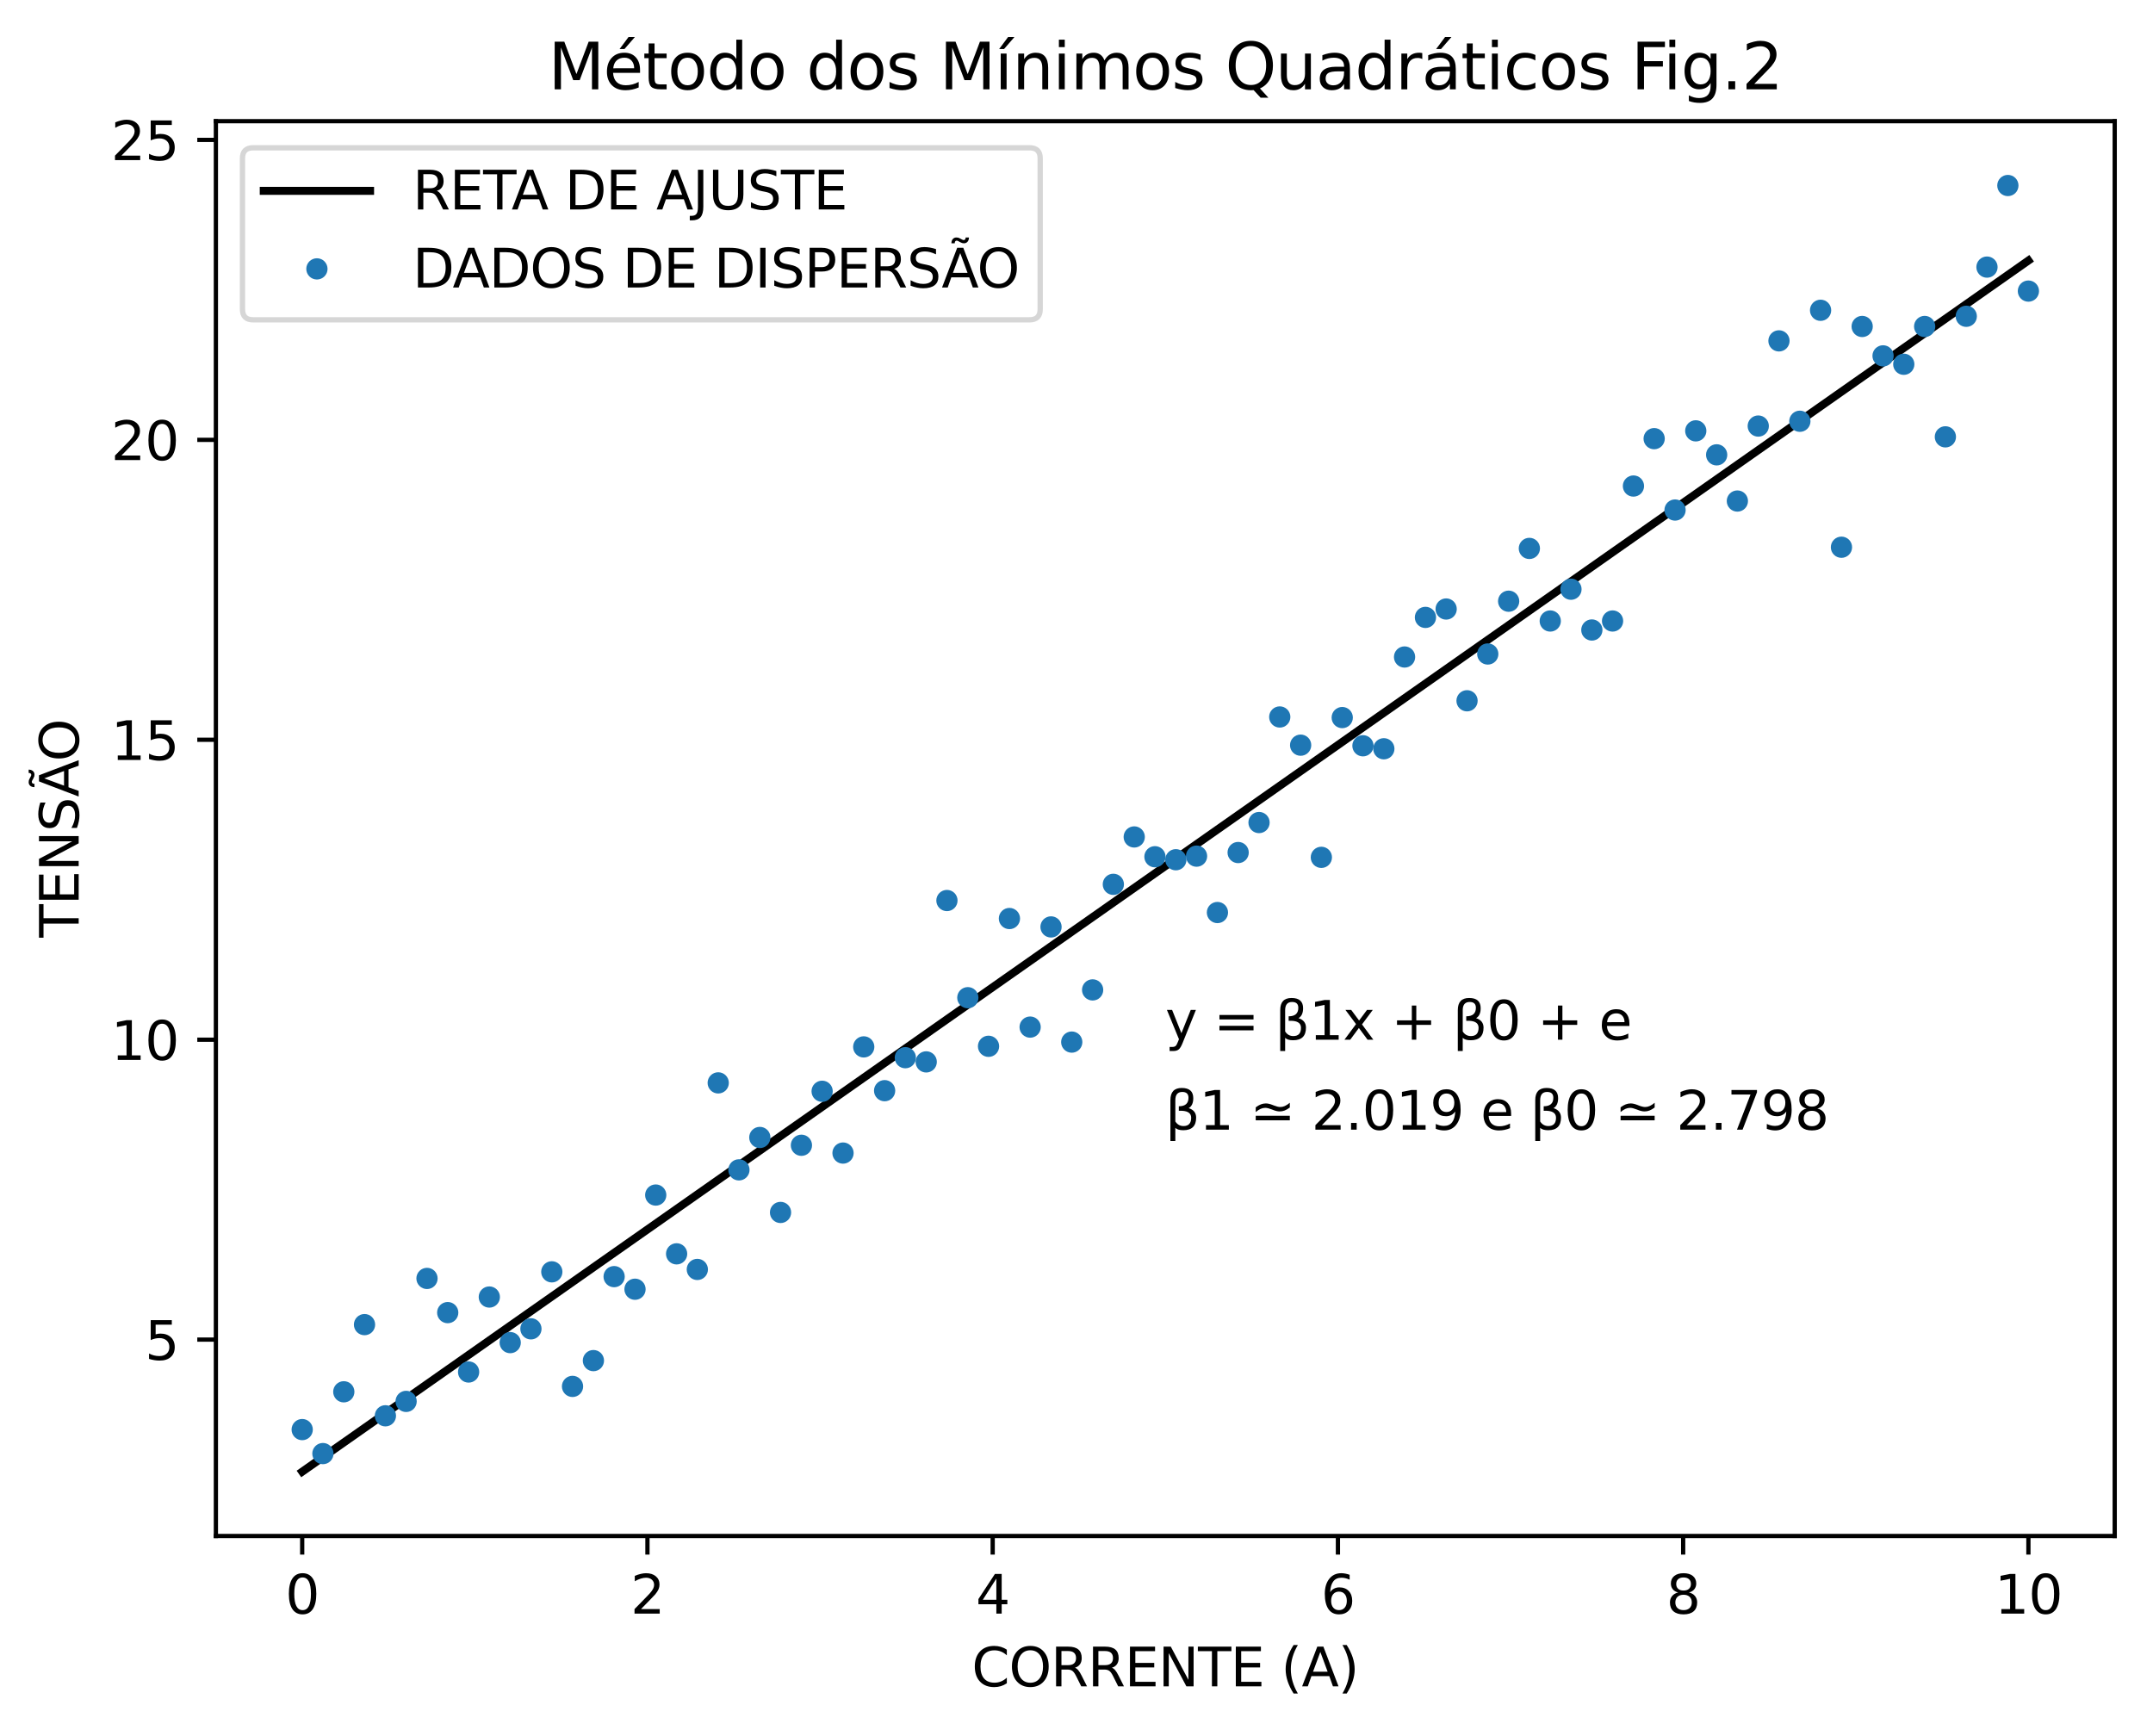 <?xml version="1.0" encoding="utf-8" standalone="no"?>
<!DOCTYPE svg PUBLIC "-//W3C//DTD SVG 1.1//EN"
  "http://www.w3.org/Graphics/SVG/1.1/DTD/svg11.dtd">
<svg xmlns:xlink="http://www.w3.org/1999/xlink" width="404.923pt" height="326.466pt" viewBox="0 0 404.923 326.466" xmlns="http://www.w3.org/2000/svg" version="1.1">
 <defs>
  <style type="text/css">*{stroke-linejoin: round; stroke-linecap: butt}</style>
 </defs>
 <g id="figure_1">
  <g id="patch_1">
   <path d="M 0 326.466 
L 404.923 326.466 
L 404.923 0 
L 0 0 
z
" style="fill: #ffffff"/>
  </g>
  <g id="axes_1">
   <g id="patch_2">
    <path d="M 40.603 288.91 
L 397.723 288.91 
L 397.723 22.798 
L 40.603 22.798 
z
" style="fill: #ffffff"/>
   </g>
   <g id="matplotlib.axis_1">
    <g id="xtick_1">
     <g id="line2d_1">
      <defs>
       <path id="m0464ee429f" d="M 0 0 
L 0 3.5 
" style="stroke: #000000; stroke-width: 0.8"/>
      </defs>
      <g>
       <use xlink:href="#m0464ee429f" x="56.836" y="288.91" style="stroke: #000000; stroke-width: 0.8"/>
      </g>
     </g>
     <g id="text_1">
      <!-- 0 -->
      <g transform="translate(53.655 303.509) scale(0.1 -0.1)">
       <defs>
        <path id="DejaVuSans-30" d="M 2034 4250 
Q 1547 4250 1301 3770 
Q 1056 3291 1056 2328 
Q 1056 1369 1301 889 
Q 1547 409 2034 409 
Q 2525 409 2770 889 
Q 3016 1369 3016 2328 
Q 3016 3291 2770 3770 
Q 2525 4250 2034 4250 
z
M 2034 4750 
Q 2819 4750 3233 4129 
Q 3647 3509 3647 2328 
Q 3647 1150 3233 529 
Q 2819 -91 2034 -91 
Q 1250 -91 836 529 
Q 422 1150 422 2328 
Q 422 3509 836 4129 
Q 1250 4750 2034 4750 
z
" transform="scale(0.016)"/>
       </defs>
       <use xlink:href="#DejaVuSans-30"/>
      </g>
     </g>
    </g>
    <g id="xtick_2">
     <g id="line2d_2">
      <g>
       <use xlink:href="#m0464ee429f" x="121.767" y="288.91" style="stroke: #000000; stroke-width: 0.8"/>
      </g>
     </g>
     <g id="text_2">
      <!-- 2 -->
      <g transform="translate(118.586 303.509) scale(0.1 -0.1)">
       <defs>
        <path id="DejaVuSans-32" d="M 1228 531 
L 3431 531 
L 3431 0 
L 469 0 
L 469 531 
Q 828 903 1448 1529 
Q 2069 2156 2228 2338 
Q 2531 2678 2651 2914 
Q 2772 3150 2772 3378 
Q 2772 3750 2511 3984 
Q 2250 4219 1831 4219 
Q 1534 4219 1204 4116 
Q 875 4013 500 3803 
L 500 4441 
Q 881 4594 1212 4672 
Q 1544 4750 1819 4750 
Q 2544 4750 2975 4387 
Q 3406 4025 3406 3419 
Q 3406 3131 3298 2873 
Q 3191 2616 2906 2266 
Q 2828 2175 2409 1742 
Q 1991 1309 1228 531 
z
" transform="scale(0.016)"/>
       </defs>
       <use xlink:href="#DejaVuSans-32"/>
      </g>
     </g>
    </g>
    <g id="xtick_3">
     <g id="line2d_3">
      <g>
       <use xlink:href="#m0464ee429f" x="186.698" y="288.91" style="stroke: #000000; stroke-width: 0.8"/>
      </g>
     </g>
     <g id="text_3">
      <!-- 4 -->
      <g transform="translate(183.516 303.509) scale(0.1 -0.1)">
       <defs>
        <path id="DejaVuSans-34" d="M 2419 4116 
L 825 1625 
L 2419 1625 
L 2419 4116 
z
M 2253 4666 
L 3047 4666 
L 3047 1625 
L 3713 1625 
L 3713 1100 
L 3047 1100 
L 3047 0 
L 2419 0 
L 2419 1100 
L 313 1100 
L 313 1709 
L 2253 4666 
z
" transform="scale(0.016)"/>
       </defs>
       <use xlink:href="#DejaVuSans-34"/>
      </g>
     </g>
    </g>
    <g id="xtick_4">
     <g id="line2d_4">
      <g>
       <use xlink:href="#m0464ee429f" x="251.629" y="288.91" style="stroke: #000000; stroke-width: 0.8"/>
      </g>
     </g>
     <g id="text_4">
      <!-- 6 -->
      <g transform="translate(248.447 303.509) scale(0.1 -0.1)">
       <defs>
        <path id="DejaVuSans-36" d="M 2113 2584 
Q 1688 2584 1439 2293 
Q 1191 2003 1191 1497 
Q 1191 994 1439 701 
Q 1688 409 2113 409 
Q 2538 409 2786 701 
Q 3034 994 3034 1497 
Q 3034 2003 2786 2293 
Q 2538 2584 2113 2584 
z
M 3366 4563 
L 3366 3988 
Q 3128 4100 2886 4159 
Q 2644 4219 2406 4219 
Q 1781 4219 1451 3797 
Q 1122 3375 1075 2522 
Q 1259 2794 1537 2939 
Q 1816 3084 2150 3084 
Q 2853 3084 3261 2657 
Q 3669 2231 3669 1497 
Q 3669 778 3244 343 
Q 2819 -91 2113 -91 
Q 1303 -91 875 529 
Q 447 1150 447 2328 
Q 447 3434 972 4092 
Q 1497 4750 2381 4750 
Q 2619 4750 2861 4703 
Q 3103 4656 3366 4563 
z
" transform="scale(0.016)"/>
       </defs>
       <use xlink:href="#DejaVuSans-36"/>
      </g>
     </g>
    </g>
    <g id="xtick_5">
     <g id="line2d_5">
      <g>
       <use xlink:href="#m0464ee429f" x="316.559" y="288.91" style="stroke: #000000; stroke-width: 0.8"/>
      </g>
     </g>
     <g id="text_5">
      <!-- 8 -->
      <g transform="translate(313.378 303.509) scale(0.1 -0.1)">
       <defs>
        <path id="DejaVuSans-38" d="M 2034 2216 
Q 1584 2216 1326 1975 
Q 1069 1734 1069 1313 
Q 1069 891 1326 650 
Q 1584 409 2034 409 
Q 2484 409 2743 651 
Q 3003 894 3003 1313 
Q 3003 1734 2745 1975 
Q 2488 2216 2034 2216 
z
M 1403 2484 
Q 997 2584 770 2862 
Q 544 3141 544 3541 
Q 544 4100 942 4425 
Q 1341 4750 2034 4750 
Q 2731 4750 3128 4425 
Q 3525 4100 3525 3541 
Q 3525 3141 3298 2862 
Q 3072 2584 2669 2484 
Q 3125 2378 3379 2068 
Q 3634 1759 3634 1313 
Q 3634 634 3220 271 
Q 2806 -91 2034 -91 
Q 1263 -91 848 271 
Q 434 634 434 1313 
Q 434 1759 690 2068 
Q 947 2378 1403 2484 
z
M 1172 3481 
Q 1172 3119 1398 2916 
Q 1625 2713 2034 2713 
Q 2441 2713 2670 2916 
Q 2900 3119 2900 3481 
Q 2900 3844 2670 4047 
Q 2441 4250 2034 4250 
Q 1625 4250 1398 4047 
Q 1172 3844 1172 3481 
z
" transform="scale(0.016)"/>
       </defs>
       <use xlink:href="#DejaVuSans-38"/>
      </g>
     </g>
    </g>
    <g id="xtick_6">
     <g id="line2d_6">
      <g>
       <use xlink:href="#m0464ee429f" x="381.49" y="288.91" style="stroke: #000000; stroke-width: 0.8"/>
      </g>
     </g>
     <g id="text_6">
      <!-- 10 -->
      <g transform="translate(375.128 303.509) scale(0.1 -0.1)">
       <defs>
        <path id="DejaVuSans-31" d="M 794 531 
L 1825 531 
L 1825 4091 
L 703 3866 
L 703 4441 
L 1819 4666 
L 2450 4666 
L 2450 531 
L 3481 531 
L 3481 0 
L 794 0 
L 794 531 
z
" transform="scale(0.016)"/>
       </defs>
       <use xlink:href="#DejaVuSans-31"/>
       <use xlink:href="#DejaVuSans-30" x="63.623"/>
      </g>
     </g>
    </g>
    <g id="text_7">
     <!-- CORRENTE (A) -->
     <g transform="translate(182.763 317.187) scale(0.1 -0.1)">
      <defs>
       <path id="DejaVuSans-43" d="M 4122 4306 
L 4122 3641 
Q 3803 3938 3442 4084 
Q 3081 4231 2675 4231 
Q 1875 4231 1450 3742 
Q 1025 3253 1025 2328 
Q 1025 1406 1450 917 
Q 1875 428 2675 428 
Q 3081 428 3442 575 
Q 3803 722 4122 1019 
L 4122 359 
Q 3791 134 3420 21 
Q 3050 -91 2638 -91 
Q 1578 -91 968 557 
Q 359 1206 359 2328 
Q 359 3453 968 4101 
Q 1578 4750 2638 4750 
Q 3056 4750 3426 4639 
Q 3797 4528 4122 4306 
z
" transform="scale(0.016)"/>
       <path id="DejaVuSans-4f" d="M 2522 4238 
Q 1834 4238 1429 3725 
Q 1025 3213 1025 2328 
Q 1025 1447 1429 934 
Q 1834 422 2522 422 
Q 3209 422 3611 934 
Q 4013 1447 4013 2328 
Q 4013 3213 3611 3725 
Q 3209 4238 2522 4238 
z
M 2522 4750 
Q 3503 4750 4090 4092 
Q 4678 3434 4678 2328 
Q 4678 1225 4090 567 
Q 3503 -91 2522 -91 
Q 1538 -91 948 565 
Q 359 1222 359 2328 
Q 359 3434 948 4092 
Q 1538 4750 2522 4750 
z
" transform="scale(0.016)"/>
       <path id="DejaVuSans-52" d="M 2841 2188 
Q 3044 2119 3236 1894 
Q 3428 1669 3622 1275 
L 4263 0 
L 3584 0 
L 2988 1197 
Q 2756 1666 2539 1819 
Q 2322 1972 1947 1972 
L 1259 1972 
L 1259 0 
L 628 0 
L 628 4666 
L 2053 4666 
Q 2853 4666 3247 4331 
Q 3641 3997 3641 3322 
Q 3641 2881 3436 2590 
Q 3231 2300 2841 2188 
z
M 1259 4147 
L 1259 2491 
L 2053 2491 
Q 2509 2491 2742 2702 
Q 2975 2913 2975 3322 
Q 2975 3731 2742 3939 
Q 2509 4147 2053 4147 
L 1259 4147 
z
" transform="scale(0.016)"/>
       <path id="DejaVuSans-45" d="M 628 4666 
L 3578 4666 
L 3578 4134 
L 1259 4134 
L 1259 2753 
L 3481 2753 
L 3481 2222 
L 1259 2222 
L 1259 531 
L 3634 531 
L 3634 0 
L 628 0 
L 628 4666 
z
" transform="scale(0.016)"/>
       <path id="DejaVuSans-4e" d="M 628 4666 
L 1478 4666 
L 3547 763 
L 3547 4666 
L 4159 4666 
L 4159 0 
L 3309 0 
L 1241 3903 
L 1241 0 
L 628 0 
L 628 4666 
z
" transform="scale(0.016)"/>
       <path id="DejaVuSans-54" d="M -19 4666 
L 3928 4666 
L 3928 4134 
L 2272 4134 
L 2272 0 
L 1638 0 
L 1638 4134 
L -19 4134 
L -19 4666 
z
" transform="scale(0.016)"/>
       <path id="DejaVuSans-20" transform="scale(0.016)"/>
       <path id="DejaVuSans-28" d="M 1984 4856 
Q 1566 4138 1362 3434 
Q 1159 2731 1159 2009 
Q 1159 1288 1364 580 
Q 1569 -128 1984 -844 
L 1484 -844 
Q 1016 -109 783 600 
Q 550 1309 550 2009 
Q 550 2706 781 3412 
Q 1013 4119 1484 4856 
L 1984 4856 
z
" transform="scale(0.016)"/>
       <path id="DejaVuSans-41" d="M 2188 4044 
L 1331 1722 
L 3047 1722 
L 2188 4044 
z
M 1831 4666 
L 2547 4666 
L 4325 0 
L 3669 0 
L 3244 1197 
L 1141 1197 
L 716 0 
L 50 0 
L 1831 4666 
z
" transform="scale(0.016)"/>
       <path id="DejaVuSans-29" d="M 513 4856 
L 1013 4856 
Q 1481 4119 1714 3412 
Q 1947 2706 1947 2009 
Q 1947 1309 1714 600 
Q 1481 -109 1013 -844 
L 513 -844 
Q 928 -128 1133 580 
Q 1338 1288 1338 2009 
Q 1338 2731 1133 3434 
Q 928 4138 513 4856 
z
" transform="scale(0.016)"/>
      </defs>
      <use xlink:href="#DejaVuSans-43"/>
      <use xlink:href="#DejaVuSans-4f" x="69.824"/>
      <use xlink:href="#DejaVuSans-52" x="148.535"/>
      <use xlink:href="#DejaVuSans-52" x="218.018"/>
      <use xlink:href="#DejaVuSans-45" x="287.5"/>
      <use xlink:href="#DejaVuSans-4e" x="350.684"/>
      <use xlink:href="#DejaVuSans-54" x="425.488"/>
      <use xlink:href="#DejaVuSans-45" x="486.572"/>
      <use xlink:href="#DejaVuSans-20" x="549.756"/>
      <use xlink:href="#DejaVuSans-28" x="581.543"/>
      <use xlink:href="#DejaVuSans-41" x="620.557"/>
      <use xlink:href="#DejaVuSans-29" x="688.965"/>
     </g>
    </g>
   </g>
   <g id="matplotlib.axis_2">
    <g id="ytick_1">
     <g id="line2d_7">
      <defs>
       <path id="mdc3b3b3713" d="M 0 0 
L -3.5 0 
" style="stroke: #000000; stroke-width: 0.8"/>
      </defs>
      <g>
       <use xlink:href="#mdc3b3b3713" x="40.603" y="251.972" style="stroke: #000000; stroke-width: 0.8"/>
      </g>
     </g>
     <g id="text_8">
      <!-- 5 -->
      <g transform="translate(27.241 255.772) scale(0.1 -0.1)">
       <defs>
        <path id="DejaVuSans-35" d="M 691 4666 
L 3169 4666 
L 3169 4134 
L 1269 4134 
L 1269 2991 
Q 1406 3038 1543 3061 
Q 1681 3084 1819 3084 
Q 2600 3084 3056 2656 
Q 3513 2228 3513 1497 
Q 3513 744 3044 326 
Q 2575 -91 1722 -91 
Q 1428 -91 1123 -41 
Q 819 9 494 109 
L 494 744 
Q 775 591 1075 516 
Q 1375 441 1709 441 
Q 2250 441 2565 725 
Q 2881 1009 2881 1497 
Q 2881 1984 2565 2268 
Q 2250 2553 1709 2553 
Q 1456 2553 1204 2497 
Q 953 2441 691 2322 
L 691 4666 
z
" transform="scale(0.016)"/>
       </defs>
       <use xlink:href="#DejaVuSans-35"/>
      </g>
     </g>
    </g>
    <g id="ytick_2">
     <g id="line2d_8">
      <g>
       <use xlink:href="#mdc3b3b3713" x="40.603" y="195.559" style="stroke: #000000; stroke-width: 0.8"/>
      </g>
     </g>
     <g id="text_9">
      <!-- 10 -->
      <g transform="translate(20.878 199.358) scale(0.1 -0.1)">
       <use xlink:href="#DejaVuSans-31"/>
       <use xlink:href="#DejaVuSans-30" x="63.623"/>
      </g>
     </g>
    </g>
    <g id="ytick_3">
     <g id="line2d_9">
      <g>
       <use xlink:href="#mdc3b3b3713" x="40.603" y="139.146" style="stroke: #000000; stroke-width: 0.8"/>
      </g>
     </g>
     <g id="text_10">
      <!-- 15 -->
      <g transform="translate(20.878 142.945) scale(0.1 -0.1)">
       <use xlink:href="#DejaVuSans-31"/>
       <use xlink:href="#DejaVuSans-35" x="63.623"/>
      </g>
     </g>
    </g>
    <g id="ytick_4">
     <g id="line2d_10">
      <g>
       <use xlink:href="#mdc3b3b3713" x="40.603" y="82.733" style="stroke: #000000; stroke-width: 0.8"/>
      </g>
     </g>
     <g id="text_11">
      <!-- 20 -->
      <g transform="translate(20.878 86.532) scale(0.1 -0.1)">
       <use xlink:href="#DejaVuSans-32"/>
       <use xlink:href="#DejaVuSans-30" x="63.623"/>
      </g>
     </g>
    </g>
    <g id="ytick_5">
     <g id="line2d_11">
      <g>
       <use xlink:href="#mdc3b3b3713" x="40.603" y="26.319" style="stroke: #000000; stroke-width: 0.8"/>
      </g>
     </g>
     <g id="text_12">
      <!-- 25 -->
      <g transform="translate(20.878 30.119) scale(0.1 -0.1)">
       <use xlink:href="#DejaVuSans-32"/>
       <use xlink:href="#DejaVuSans-35" x="63.623"/>
      </g>
     </g>
    </g>
    <g id="text_13">
     <!-- TENSÃO -->
     <g transform="translate(14.798 176.345) rotate(-90) scale(0.1 -0.1)">
      <defs>
       <path id="DejaVuSans-53" d="M 3425 4513 
L 3425 3897 
Q 3066 4069 2747 4153 
Q 2428 4238 2131 4238 
Q 1616 4238 1336 4038 
Q 1056 3838 1056 3469 
Q 1056 3159 1242 3001 
Q 1428 2844 1947 2747 
L 2328 2669 
Q 3034 2534 3370 2195 
Q 3706 1856 3706 1288 
Q 3706 609 3251 259 
Q 2797 -91 1919 -91 
Q 1588 -91 1214 -16 
Q 841 59 441 206 
L 441 856 
Q 825 641 1194 531 
Q 1563 422 1919 422 
Q 2459 422 2753 634 
Q 3047 847 3047 1241 
Q 3047 1584 2836 1778 
Q 2625 1972 2144 2069 
L 1759 2144 
Q 1053 2284 737 2584 
Q 422 2884 422 3419 
Q 422 4038 858 4394 
Q 1294 4750 2059 4750 
Q 2388 4750 2728 4690 
Q 3069 4631 3425 4513 
z
" transform="scale(0.016)"/>
       <path id="DejaVuSans-c3" d="M 2188 4044 
L 1331 1722 
L 3047 1722 
L 2188 4044 
z
M 1831 4666 
L 2547 4666 
L 4325 0 
L 3669 0 
L 3244 1197 
L 1141 1197 
L 716 0 
L 50 0 
L 1831 4666 
z
M 2172 5330 
L 1993 5433 
Q 1915 5477 1866 5494 
Q 1818 5511 1781 5511 
Q 1668 5511 1605 5433 
Q 1543 5355 1543 5215 
L 1543 5196 
L 1153 5196 
Q 1153 5511 1314 5695 
Q 1475 5880 1743 5880 
Q 1856 5880 1951 5855 
Q 2047 5830 2197 5746 
L 2375 5652 
Q 2447 5611 2500 5592 
Q 2553 5574 2600 5574 
Q 2700 5574 2762 5653 
Q 2825 5733 2825 5861 
L 2825 5880 
L 3215 5880 
Q 3209 5568 3048 5382 
Q 2887 5196 2625 5196 
Q 2518 5196 2426 5221 
Q 2334 5246 2172 5330 
z
" transform="scale(0.016)"/>
      </defs>
      <use xlink:href="#DejaVuSans-54"/>
      <use xlink:href="#DejaVuSans-45" x="61.084"/>
      <use xlink:href="#DejaVuSans-4e" x="124.268"/>
      <use xlink:href="#DejaVuSans-53" x="199.072"/>
      <use xlink:href="#DejaVuSans-c3" x="264.424"/>
      <use xlink:href="#DejaVuSans-4f" x="331.082"/>
     </g>
    </g>
   </g>
   <g id="line2d_12">
    <path d="M 56.836 276.814 
L 60.732 274.08 
L 64.66 271.324 
L 68.556 268.59 
L 72.484 265.834 
L 76.38 263.1 
L 80.308 260.344 
L 84.204 257.61 
L 88.133 254.854 
L 92.028 252.12 
L 95.957 249.363 
L 99.853 246.63 
L 103.781 243.873 
L 107.677 241.14 
L 111.605 238.383 
L 115.501 235.65 
L 119.429 232.893 
L 123.325 230.159 
L 127.253 227.403 
L 131.149 224.669 
L 135.078 221.913 
L 138.973 219.179 
L 142.902 216.423 
L 146.798 213.689 
L 150.726 210.933 
L 154.622 208.199 
L 158.55 205.442 
L 162.446 202.709 
L 166.374 199.952 
L 170.27 197.219 
L 174.198 194.462 
L 178.094 191.728 
L 182.023 188.972 
L 185.918 186.238 
L 189.847 183.482 
L 193.743 180.748 
L 197.671 177.992 
L 201.567 175.258 
L 205.495 172.502 
L 209.391 169.768 
L 213.319 167.012 
L 217.215 164.278 
L 221.144 161.521 
L 225.039 158.788 
L 228.968 156.031 
L 232.864 153.298 
L 236.792 150.541 
L 240.688 147.807 
L 244.616 145.051 
L 248.512 142.317 
L 252.44 139.561 
L 256.336 136.827 
L 260.264 134.071 
L 264.16 131.337 
L 268.089 128.581 
L 271.984 125.847 
L 275.913 123.09 
L 279.809 120.357 
L 283.737 117.6 
L 287.633 114.867 
L 291.561 112.11 
L 295.457 109.377 
L 299.385 106.62 
L 303.281 103.886 
L 307.209 101.13 
L 311.105 98.396 
L 315.034 95.64 
L 318.929 92.906 
L 322.858 90.15 
L 326.754 87.416 
L 330.682 84.66 
L 334.578 81.926 
L 338.506 79.169 
L 342.402 76.436 
L 346.33 73.679 
L 350.226 70.946 
L 354.154 68.189 
L 358.05 65.455 
L 361.979 62.699 
L 365.875 59.965 
L 369.803 57.209 
L 373.699 54.475 
L 377.627 51.719 
L 381.49 49.008 
" clip-path="url(#p3ba1605ee9)" style="fill: none; stroke: #000000; stroke-width: 1.5; stroke-linecap: square"/>
   </g>
   <g id="line2d_13">
    <defs>
     <path id="m6f6d770dec" d="M 0 1.5 
C 0.398 1.5 0.779 1.342 1.061 1.061 
C 1.342 0.779 1.5 0.398 1.5 0 
C 1.5 -0.398 1.342 -0.779 1.061 -1.061 
C 0.779 -1.342 0.398 -1.5 0 -1.5 
C -0.398 -1.5 -0.779 -1.342 -1.061 -1.061 
C -1.342 -0.779 -1.5 -0.398 -1.5 0 
C -1.5 0.398 -1.342 0.779 -1.061 1.061 
C -0.779 1.342 -0.398 1.5 0 1.5 
z
" style="stroke: #1f77b4"/>
    </defs>
    <g clip-path="url(#p3ba1605ee9)">
     <use xlink:href="#m6f6d770dec" x="56.836" y="268.896" style="fill: #1f77b4; stroke: #1f77b4"/>
     <use xlink:href="#m6f6d770dec" x="60.732" y="273.409" style="fill: #1f77b4; stroke: #1f77b4"/>
     <use xlink:href="#m6f6d770dec" x="64.66" y="261.788" style="fill: #1f77b4; stroke: #1f77b4"/>
     <use xlink:href="#m6f6d770dec" x="68.556" y="249.152" style="fill: #1f77b4; stroke: #1f77b4"/>
     <use xlink:href="#m6f6d770dec" x="72.484" y="266.301" style="fill: #1f77b4; stroke: #1f77b4"/>
     <use xlink:href="#m6f6d770dec" x="76.38" y="263.594" style="fill: #1f77b4; stroke: #1f77b4"/>
     <use xlink:href="#m6f6d770dec" x="80.308" y="240.464" style="fill: #1f77b4; stroke: #1f77b4"/>
     <use xlink:href="#m6f6d770dec" x="84.204" y="246.895" style="fill: #1f77b4; stroke: #1f77b4"/>
     <use xlink:href="#m6f6d770dec" x="88.133" y="258.065" style="fill: #1f77b4; stroke: #1f77b4"/>
     <use xlink:href="#m6f6d770dec" x="92.028" y="243.962" style="fill: #1f77b4; stroke: #1f77b4"/>
     <use xlink:href="#m6f6d770dec" x="95.957" y="252.537" style="fill: #1f77b4; stroke: #1f77b4"/>
     <use xlink:href="#m6f6d770dec" x="99.853" y="249.942" style="fill: #1f77b4; stroke: #1f77b4"/>
     <use xlink:href="#m6f6d770dec" x="103.781" y="239.223" style="fill: #1f77b4; stroke: #1f77b4"/>
     <use xlink:href="#m6f6d770dec" x="107.677" y="260.773" style="fill: #1f77b4; stroke: #1f77b4"/>
     <use xlink:href="#m6f6d770dec" x="111.605" y="255.921" style="fill: #1f77b4; stroke: #1f77b4"/>
     <use xlink:href="#m6f6d770dec" x="115.501" y="240.126" style="fill: #1f77b4; stroke: #1f77b4"/>
     <use xlink:href="#m6f6d770dec" x="119.429" y="242.495" style="fill: #1f77b4; stroke: #1f77b4"/>
     <use xlink:href="#m6f6d770dec" x="123.325" y="224.781" style="fill: #1f77b4; stroke: #1f77b4"/>
     <use xlink:href="#m6f6d770dec" x="127.253" y="235.838" style="fill: #1f77b4; stroke: #1f77b4"/>
     <use xlink:href="#m6f6d770dec" x="131.149" y="238.772" style="fill: #1f77b4; stroke: #1f77b4"/>
     <use xlink:href="#m6f6d770dec" x="135.078" y="203.683" style="fill: #1f77b4; stroke: #1f77b4"/>
     <use xlink:href="#m6f6d770dec" x="138.973" y="220.043" style="fill: #1f77b4; stroke: #1f77b4"/>
     <use xlink:href="#m6f6d770dec" x="142.902" y="213.95" style="fill: #1f77b4; stroke: #1f77b4"/>
     <use xlink:href="#m6f6d770dec" x="146.798" y="228.053" style="fill: #1f77b4; stroke: #1f77b4"/>
     <use xlink:href="#m6f6d770dec" x="150.726" y="215.417" style="fill: #1f77b4; stroke: #1f77b4"/>
     <use xlink:href="#m6f6d770dec" x="154.622" y="205.262" style="fill: #1f77b4; stroke: #1f77b4"/>
     <use xlink:href="#m6f6d770dec" x="158.55" y="216.883" style="fill: #1f77b4; stroke: #1f77b4"/>
     <use xlink:href="#m6f6d770dec" x="162.446" y="196.913" style="fill: #1f77b4; stroke: #1f77b4"/>
     <use xlink:href="#m6f6d770dec" x="166.374" y="205.149" style="fill: #1f77b4; stroke: #1f77b4"/>
     <use xlink:href="#m6f6d770dec" x="170.27" y="198.944" style="fill: #1f77b4; stroke: #1f77b4"/>
     <use xlink:href="#m6f6d770dec" x="174.198" y="199.734" style="fill: #1f77b4; stroke: #1f77b4"/>
     <use xlink:href="#m6f6d770dec" x="178.094" y="169.383" style="fill: #1f77b4; stroke: #1f77b4"/>
     <use xlink:href="#m6f6d770dec" x="182.023" y="187.661" style="fill: #1f77b4; stroke: #1f77b4"/>
     <use xlink:href="#m6f6d770dec" x="185.918" y="196.8" style="fill: #1f77b4; stroke: #1f77b4"/>
     <use xlink:href="#m6f6d770dec" x="189.847" y="172.768" style="fill: #1f77b4; stroke: #1f77b4"/>
     <use xlink:href="#m6f6d770dec" x="193.743" y="193.19" style="fill: #1f77b4; stroke: #1f77b4"/>
     <use xlink:href="#m6f6d770dec" x="197.671" y="174.348" style="fill: #1f77b4; stroke: #1f77b4"/>
     <use xlink:href="#m6f6d770dec" x="201.567" y="196.01" style="fill: #1f77b4; stroke: #1f77b4"/>
     <use xlink:href="#m6f6d770dec" x="205.495" y="186.195" style="fill: #1f77b4; stroke: #1f77b4"/>
     <use xlink:href="#m6f6d770dec" x="209.391" y="166.337" style="fill: #1f77b4; stroke: #1f77b4"/>
     <use xlink:href="#m6f6d770dec" x="213.319" y="157.424" style="fill: #1f77b4; stroke: #1f77b4"/>
     <use xlink:href="#m6f6d770dec" x="217.215" y="161.147" style="fill: #1f77b4; stroke: #1f77b4"/>
     <use xlink:href="#m6f6d770dec" x="221.144" y="161.711" style="fill: #1f77b4; stroke: #1f77b4"/>
     <use xlink:href="#m6f6d770dec" x="225.039" y="161.034" style="fill: #1f77b4; stroke: #1f77b4"/>
     <use xlink:href="#m6f6d770dec" x="228.968" y="171.64" style="fill: #1f77b4; stroke: #1f77b4"/>
     <use xlink:href="#m6f6d770dec" x="232.864" y="160.357" style="fill: #1f77b4; stroke: #1f77b4"/>
     <use xlink:href="#m6f6d770dec" x="236.792" y="154.716" style="fill: #1f77b4; stroke: #1f77b4"/>
     <use xlink:href="#m6f6d770dec" x="240.688" y="134.858" style="fill: #1f77b4; stroke: #1f77b4"/>
     <use xlink:href="#m6f6d770dec" x="244.616" y="140.161" style="fill: #1f77b4; stroke: #1f77b4"/>
     <use xlink:href="#m6f6d770dec" x="248.512" y="161.26" style="fill: #1f77b4; stroke: #1f77b4"/>
     <use xlink:href="#m6f6d770dec" x="252.44" y="134.971" style="fill: #1f77b4; stroke: #1f77b4"/>
     <use xlink:href="#m6f6d770dec" x="256.336" y="140.274" style="fill: #1f77b4; stroke: #1f77b4"/>
     <use xlink:href="#m6f6d770dec" x="260.264" y="140.838" style="fill: #1f77b4; stroke: #1f77b4"/>
     <use xlink:href="#m6f6d770dec" x="264.16" y="123.576" style="fill: #1f77b4; stroke: #1f77b4"/>
     <use xlink:href="#m6f6d770dec" x="268.089" y="116.129" style="fill: #1f77b4; stroke: #1f77b4"/>
     <use xlink:href="#m6f6d770dec" x="271.984" y="114.55" style="fill: #1f77b4; stroke: #1f77b4"/>
     <use xlink:href="#m6f6d770dec" x="275.913" y="131.812" style="fill: #1f77b4; stroke: #1f77b4"/>
     <use xlink:href="#m6f6d770dec" x="279.809" y="123.012" style="fill: #1f77b4; stroke: #1f77b4"/>
     <use xlink:href="#m6f6d770dec" x="283.737" y="113.083" style="fill: #1f77b4; stroke: #1f77b4"/>
     <use xlink:href="#m6f6d770dec" x="287.633" y="103.154" style="fill: #1f77b4; stroke: #1f77b4"/>
     <use xlink:href="#m6f6d770dec" x="291.561" y="116.806" style="fill: #1f77b4; stroke: #1f77b4"/>
     <use xlink:href="#m6f6d770dec" x="295.457" y="110.826" style="fill: #1f77b4; stroke: #1f77b4"/>
     <use xlink:href="#m6f6d770dec" x="299.385" y="118.499" style="fill: #1f77b4; stroke: #1f77b4"/>
     <use xlink:href="#m6f6d770dec" x="303.281" y="116.806" style="fill: #1f77b4; stroke: #1f77b4"/>
     <use xlink:href="#m6f6d770dec" x="307.209" y="91.42" style="fill: #1f77b4; stroke: #1f77b4"/>
     <use xlink:href="#m6f6d770dec" x="311.105" y="82.507" style="fill: #1f77b4; stroke: #1f77b4"/>
     <use xlink:href="#m6f6d770dec" x="315.034" y="95.933" style="fill: #1f77b4; stroke: #1f77b4"/>
     <use xlink:href="#m6f6d770dec" x="318.929" y="81.04" style="fill: #1f77b4; stroke: #1f77b4"/>
     <use xlink:href="#m6f6d770dec" x="322.858" y="85.553" style="fill: #1f77b4; stroke: #1f77b4"/>
     <use xlink:href="#m6f6d770dec" x="326.754" y="94.241" style="fill: #1f77b4; stroke: #1f77b4"/>
     <use xlink:href="#m6f6d770dec" x="330.682" y="80.138" style="fill: #1f77b4; stroke: #1f77b4"/>
     <use xlink:href="#m6f6d770dec" x="334.578" y="64.116" style="fill: #1f77b4; stroke: #1f77b4"/>
     <use xlink:href="#m6f6d770dec" x="338.506" y="79.235" style="fill: #1f77b4; stroke: #1f77b4"/>
     <use xlink:href="#m6f6d770dec" x="342.402" y="58.362" style="fill: #1f77b4; stroke: #1f77b4"/>
     <use xlink:href="#m6f6d770dec" x="346.33" y="102.929" style="fill: #1f77b4; stroke: #1f77b4"/>
     <use xlink:href="#m6f6d770dec" x="350.226" y="61.408" style="fill: #1f77b4; stroke: #1f77b4"/>
     <use xlink:href="#m6f6d770dec" x="354.154" y="66.937" style="fill: #1f77b4; stroke: #1f77b4"/>
     <use xlink:href="#m6f6d770dec" x="358.05" y="68.516" style="fill: #1f77b4; stroke: #1f77b4"/>
     <use xlink:href="#m6f6d770dec" x="361.979" y="61.408" style="fill: #1f77b4; stroke: #1f77b4"/>
     <use xlink:href="#m6f6d770dec" x="365.875" y="82.168" style="fill: #1f77b4; stroke: #1f77b4"/>
     <use xlink:href="#m6f6d770dec" x="369.803" y="59.49" style="fill: #1f77b4; stroke: #1f77b4"/>
     <use xlink:href="#m6f6d770dec" x="373.699" y="50.239" style="fill: #1f77b4; stroke: #1f77b4"/>
     <use xlink:href="#m6f6d770dec" x="377.627" y="34.894" style="fill: #1f77b4; stroke: #1f77b4"/>
     <use xlink:href="#m6f6d770dec" x="381.49" y="54.752" style="fill: #1f77b4; stroke: #1f77b4"/>
    </g>
   </g>
   <g id="patch_3">
    <path d="M 40.603 288.91 
L 40.603 22.798 
" style="fill: none; stroke: #000000; stroke-width: 0.8; stroke-linejoin: miter; stroke-linecap: square"/>
   </g>
   <g id="patch_4">
    <path d="M 397.723 288.91 
L 397.723 22.798 
" style="fill: none; stroke: #000000; stroke-width: 0.8; stroke-linejoin: miter; stroke-linecap: square"/>
   </g>
   <g id="patch_5">
    <path d="M 40.603 288.91 
L 397.723 288.91 
" style="fill: none; stroke: #000000; stroke-width: 0.8; stroke-linejoin: miter; stroke-linecap: square"/>
   </g>
   <g id="patch_6">
    <path d="M 40.603 22.798 
L 397.723 22.798 
" style="fill: none; stroke: #000000; stroke-width: 0.8; stroke-linejoin: miter; stroke-linecap: square"/>
   </g>
   <g id="text_14">
    <!-- y = β1x + β0 + e -->
    <g transform="translate(219.163 195.559) scale(0.1 -0.1)">
     <defs>
      <path id="DejaVuSans-79" d="M 2059 -325 
Q 1816 -950 1584 -1140 
Q 1353 -1331 966 -1331 
L 506 -1331 
L 506 -850 
L 844 -850 
Q 1081 -850 1212 -737 
Q 1344 -625 1503 -206 
L 1606 56 
L 191 3500 
L 800 3500 
L 1894 763 
L 2988 3500 
L 3597 3500 
L 2059 -325 
z
" transform="scale(0.016)"/>
      <path id="DejaVuSans-3d" d="M 678 2906 
L 4684 2906 
L 4684 2381 
L 678 2381 
L 678 2906 
z
M 678 1631 
L 4684 1631 
L 4684 1100 
L 678 1100 
L 678 1631 
z
" transform="scale(0.016)"/>
      <path id="DejaVuSans-3b2" d="M 1178 216 
L 1178 -1331 
L 600 -1331 
L 600 3478 
Q 600 4903 1931 4903 
Q 3288 4903 3288 3700 
Q 3288 2844 2750 2531 
Q 3625 2250 3625 1416 
Q 3625 -66 2119 -66 
Q 1456 -66 1178 216 
z
M 1178 966 
Q 1525 425 2141 425 
Q 3041 425 3041 1406 
Q 3041 2288 1591 2219 
L 1591 2750 
Q 2725 2750 2725 3750 
Q 2725 4434 1994 4434 
Q 1178 4434 1178 3459 
L 1178 966 
z
" transform="scale(0.016)"/>
      <path id="DejaVuSans-78" d="M 3513 3500 
L 2247 1797 
L 3578 0 
L 2900 0 
L 1881 1375 
L 863 0 
L 184 0 
L 1544 1831 
L 300 3500 
L 978 3500 
L 1906 2253 
L 2834 3500 
L 3513 3500 
z
" transform="scale(0.016)"/>
      <path id="DejaVuSans-2b" d="M 2944 4013 
L 2944 2272 
L 4684 2272 
L 4684 1741 
L 2944 1741 
L 2944 0 
L 2419 0 
L 2419 1741 
L 678 1741 
L 678 2272 
L 2419 2272 
L 2419 4013 
L 2944 4013 
z
" transform="scale(0.016)"/>
      <path id="DejaVuSans-65" d="M 3597 1894 
L 3597 1613 
L 953 1613 
Q 991 1019 1311 708 
Q 1631 397 2203 397 
Q 2534 397 2845 478 
Q 3156 559 3463 722 
L 3463 178 
Q 3153 47 2828 -22 
Q 2503 -91 2169 -91 
Q 1331 -91 842 396 
Q 353 884 353 1716 
Q 353 2575 817 3079 
Q 1281 3584 2069 3584 
Q 2775 3584 3186 3129 
Q 3597 2675 3597 1894 
z
M 3022 2063 
Q 3016 2534 2758 2815 
Q 2500 3097 2075 3097 
Q 1594 3097 1305 2825 
Q 1016 2553 972 2059 
L 3022 2063 
z
" transform="scale(0.016)"/>
     </defs>
     <use xlink:href="#DejaVuSans-79"/>
     <use xlink:href="#DejaVuSans-20" x="59.18"/>
     <use xlink:href="#DejaVuSans-3d" x="90.967"/>
     <use xlink:href="#DejaVuSans-20" x="174.756"/>
     <use xlink:href="#DejaVuSans-3b2" x="206.543"/>
     <use xlink:href="#DejaVuSans-31" x="270.361"/>
     <use xlink:href="#DejaVuSans-78" x="333.984"/>
     <use xlink:href="#DejaVuSans-20" x="393.164"/>
     <use xlink:href="#DejaVuSans-2b" x="424.951"/>
     <use xlink:href="#DejaVuSans-20" x="508.74"/>
     <use xlink:href="#DejaVuSans-3b2" x="540.527"/>
     <use xlink:href="#DejaVuSans-30" x="604.346"/>
     <use xlink:href="#DejaVuSans-20" x="667.969"/>
     <use xlink:href="#DejaVuSans-2b" x="699.756"/>
     <use xlink:href="#DejaVuSans-20" x="783.545"/>
     <use xlink:href="#DejaVuSans-65" x="815.332"/>
    </g>
   </g>
   <g id="text_15">
    <!-- β1 ≃ 2.019 e β0 ≃ 2.798 -->
    <g transform="translate(219.163 212.483) scale(0.1 -0.1)">
     <defs>
      <path id="DejaVuSans-2243" d="M 4684 3163 
L 4684 2606 
Q 4356 2359 4076 2251 
Q 3797 2144 3494 2144 
Q 3150 2144 2694 2328 
L 2641 2350 
Q 2622 2356 2575 2375 
Q 2091 2566 1797 2566 
Q 1522 2566 1253 2447 
Q 984 2328 678 2069 
L 678 2625 
Q 1006 2869 1286 2976 
Q 1566 3084 1869 3084 
Q 2213 3084 2672 2900 
L 2719 2881 
L 2788 2853 
Q 3272 2663 3566 2663 
Q 3834 2663 4098 2780 
Q 4363 2897 4684 3163 
z
M 678 1631 
L 4684 1631 
L 4684 1100 
L 678 1100 
L 678 1631 
z
" transform="scale(0.016)"/>
      <path id="DejaVuSans-2e" d="M 684 794 
L 1344 794 
L 1344 0 
L 684 0 
L 684 794 
z
" transform="scale(0.016)"/>
      <path id="DejaVuSans-39" d="M 703 97 
L 703 672 
Q 941 559 1184 500 
Q 1428 441 1663 441 
Q 2288 441 2617 861 
Q 2947 1281 2994 2138 
Q 2813 1869 2534 1725 
Q 2256 1581 1919 1581 
Q 1219 1581 811 2004 
Q 403 2428 403 3163 
Q 403 3881 828 4315 
Q 1253 4750 1959 4750 
Q 2769 4750 3195 4129 
Q 3622 3509 3622 2328 
Q 3622 1225 3098 567 
Q 2575 -91 1691 -91 
Q 1453 -91 1209 -44 
Q 966 3 703 97 
z
M 1959 2075 
Q 2384 2075 2632 2365 
Q 2881 2656 2881 3163 
Q 2881 3666 2632 3958 
Q 2384 4250 1959 4250 
Q 1534 4250 1286 3958 
Q 1038 3666 1038 3163 
Q 1038 2656 1286 2365 
Q 1534 2075 1959 2075 
z
" transform="scale(0.016)"/>
      <path id="DejaVuSans-37" d="M 525 4666 
L 3525 4666 
L 3525 4397 
L 1831 0 
L 1172 0 
L 2766 4134 
L 525 4134 
L 525 4666 
z
" transform="scale(0.016)"/>
     </defs>
     <use xlink:href="#DejaVuSans-3b2"/>
     <use xlink:href="#DejaVuSans-31" x="63.818"/>
     <use xlink:href="#DejaVuSans-20" x="127.441"/>
     <use xlink:href="#DejaVuSans-2243" x="159.229"/>
     <use xlink:href="#DejaVuSans-20" x="243.018"/>
     <use xlink:href="#DejaVuSans-32" x="274.805"/>
     <use xlink:href="#DejaVuSans-2e" x="338.428"/>
     <use xlink:href="#DejaVuSans-30" x="370.215"/>
     <use xlink:href="#DejaVuSans-31" x="433.838"/>
     <use xlink:href="#DejaVuSans-39" x="497.461"/>
     <use xlink:href="#DejaVuSans-20" x="561.084"/>
     <use xlink:href="#DejaVuSans-65" x="592.871"/>
     <use xlink:href="#DejaVuSans-20" x="654.395"/>
     <use xlink:href="#DejaVuSans-3b2" x="686.182"/>
     <use xlink:href="#DejaVuSans-30" x="750"/>
     <use xlink:href="#DejaVuSans-20" x="813.623"/>
     <use xlink:href="#DejaVuSans-2243" x="845.41"/>
     <use xlink:href="#DejaVuSans-20" x="929.199"/>
     <use xlink:href="#DejaVuSans-32" x="960.986"/>
     <use xlink:href="#DejaVuSans-2e" x="1024.609"/>
     <use xlink:href="#DejaVuSans-37" x="1056.396"/>
     <use xlink:href="#DejaVuSans-39" x="1120.02"/>
     <use xlink:href="#DejaVuSans-38" x="1183.643"/>
    </g>
   </g>
   <g id="text_16">
    <!-- Método dos Mínimos Quadráticos Fig.2 -->
    <g transform="translate(103.117 16.798) scale(0.12 -0.12)">
     <defs>
      <path id="DejaVuSans-4d" d="M 628 4666 
L 1569 4666 
L 2759 1491 
L 3956 4666 
L 4897 4666 
L 4897 0 
L 4281 0 
L 4281 4097 
L 3078 897 
L 2444 897 
L 1241 4097 
L 1241 0 
L 628 0 
L 628 4666 
z
" transform="scale(0.016)"/>
      <path id="DejaVuSans-e9" d="M 3597 1894 
L 3597 1613 
L 953 1613 
Q 991 1019 1311 708 
Q 1631 397 2203 397 
Q 2534 397 2845 478 
Q 3156 559 3463 722 
L 3463 178 
Q 3153 47 2828 -22 
Q 2503 -91 2169 -91 
Q 1331 -91 842 396 
Q 353 884 353 1716 
Q 353 2575 817 3079 
Q 1281 3584 2069 3584 
Q 2775 3584 3186 3129 
Q 3597 2675 3597 1894 
z
M 3022 2063 
Q 3016 2534 2758 2815 
Q 2500 3097 2075 3097 
Q 1594 3097 1305 2825 
Q 1016 2553 972 2059 
L 3022 2063 
z
M 2466 5119 
L 3088 5119 
L 2070 3944 
L 1591 3944 
L 2466 5119 
z
" transform="scale(0.016)"/>
      <path id="DejaVuSans-74" d="M 1172 4494 
L 1172 3500 
L 2356 3500 
L 2356 3053 
L 1172 3053 
L 1172 1153 
Q 1172 725 1289 603 
Q 1406 481 1766 481 
L 2356 481 
L 2356 0 
L 1766 0 
Q 1100 0 847 248 
Q 594 497 594 1153 
L 594 3053 
L 172 3053 
L 172 3500 
L 594 3500 
L 594 4494 
L 1172 4494 
z
" transform="scale(0.016)"/>
      <path id="DejaVuSans-6f" d="M 1959 3097 
Q 1497 3097 1228 2736 
Q 959 2375 959 1747 
Q 959 1119 1226 758 
Q 1494 397 1959 397 
Q 2419 397 2687 759 
Q 2956 1122 2956 1747 
Q 2956 2369 2687 2733 
Q 2419 3097 1959 3097 
z
M 1959 3584 
Q 2709 3584 3137 3096 
Q 3566 2609 3566 1747 
Q 3566 888 3137 398 
Q 2709 -91 1959 -91 
Q 1206 -91 779 398 
Q 353 888 353 1747 
Q 353 2609 779 3096 
Q 1206 3584 1959 3584 
z
" transform="scale(0.016)"/>
      <path id="DejaVuSans-64" d="M 2906 2969 
L 2906 4863 
L 3481 4863 
L 3481 0 
L 2906 0 
L 2906 525 
Q 2725 213 2448 61 
Q 2172 -91 1784 -91 
Q 1150 -91 751 415 
Q 353 922 353 1747 
Q 353 2572 751 3078 
Q 1150 3584 1784 3584 
Q 2172 3584 2448 3432 
Q 2725 3281 2906 2969 
z
M 947 1747 
Q 947 1113 1208 752 
Q 1469 391 1925 391 
Q 2381 391 2643 752 
Q 2906 1113 2906 1747 
Q 2906 2381 2643 2742 
Q 2381 3103 1925 3103 
Q 1469 3103 1208 2742 
Q 947 2381 947 1747 
z
" transform="scale(0.016)"/>
      <path id="DejaVuSans-73" d="M 2834 3397 
L 2834 2853 
Q 2591 2978 2328 3040 
Q 2066 3103 1784 3103 
Q 1356 3103 1142 2972 
Q 928 2841 928 2578 
Q 928 2378 1081 2264 
Q 1234 2150 1697 2047 
L 1894 2003 
Q 2506 1872 2764 1633 
Q 3022 1394 3022 966 
Q 3022 478 2636 193 
Q 2250 -91 1575 -91 
Q 1294 -91 989 -36 
Q 684 19 347 128 
L 347 722 
Q 666 556 975 473 
Q 1284 391 1588 391 
Q 1994 391 2212 530 
Q 2431 669 2431 922 
Q 2431 1156 2273 1281 
Q 2116 1406 1581 1522 
L 1381 1569 
Q 847 1681 609 1914 
Q 372 2147 372 2553 
Q 372 3047 722 3315 
Q 1072 3584 1716 3584 
Q 2034 3584 2315 3537 
Q 2597 3491 2834 3397 
z
" transform="scale(0.016)"/>
      <path id="DejaVuSans-ed" d="M 1322 5119 
L 1944 5119 
L 926 3944 
L 447 3944 
L 1322 5119 
z
M 603 3500 
L 1178 3500 
L 1178 0 
L 603 0 
L 603 3500 
z
M 891 3584 
L 891 3584 
z
" transform="scale(0.016)"/>
      <path id="DejaVuSans-6e" d="M 3513 2113 
L 3513 0 
L 2938 0 
L 2938 2094 
Q 2938 2591 2744 2837 
Q 2550 3084 2163 3084 
Q 1697 3084 1428 2787 
Q 1159 2491 1159 1978 
L 1159 0 
L 581 0 
L 581 3500 
L 1159 3500 
L 1159 2956 
Q 1366 3272 1645 3428 
Q 1925 3584 2291 3584 
Q 2894 3584 3203 3211 
Q 3513 2838 3513 2113 
z
" transform="scale(0.016)"/>
      <path id="DejaVuSans-69" d="M 603 3500 
L 1178 3500 
L 1178 0 
L 603 0 
L 603 3500 
z
M 603 4863 
L 1178 4863 
L 1178 4134 
L 603 4134 
L 603 4863 
z
" transform="scale(0.016)"/>
      <path id="DejaVuSans-6d" d="M 3328 2828 
Q 3544 3216 3844 3400 
Q 4144 3584 4550 3584 
Q 5097 3584 5394 3201 
Q 5691 2819 5691 2113 
L 5691 0 
L 5113 0 
L 5113 2094 
Q 5113 2597 4934 2840 
Q 4756 3084 4391 3084 
Q 3944 3084 3684 2787 
Q 3425 2491 3425 1978 
L 3425 0 
L 2847 0 
L 2847 2094 
Q 2847 2600 2669 2842 
Q 2491 3084 2119 3084 
Q 1678 3084 1418 2786 
Q 1159 2488 1159 1978 
L 1159 0 
L 581 0 
L 581 3500 
L 1159 3500 
L 1159 2956 
Q 1356 3278 1631 3431 
Q 1906 3584 2284 3584 
Q 2666 3584 2933 3390 
Q 3200 3197 3328 2828 
z
" transform="scale(0.016)"/>
      <path id="DejaVuSans-51" d="M 2522 4238 
Q 1834 4238 1429 3725 
Q 1025 3213 1025 2328 
Q 1025 1447 1429 934 
Q 1834 422 2522 422 
Q 3209 422 3611 934 
Q 4013 1447 4013 2328 
Q 4013 3213 3611 3725 
Q 3209 4238 2522 4238 
z
M 3406 84 
L 4238 -825 
L 3475 -825 
L 2784 -78 
Q 2681 -84 2626 -87 
Q 2572 -91 2522 -91 
Q 1538 -91 948 567 
Q 359 1225 359 2328 
Q 359 3434 948 4092 
Q 1538 4750 2522 4750 
Q 3503 4750 4090 4092 
Q 4678 3434 4678 2328 
Q 4678 1516 4351 937 
Q 4025 359 3406 84 
z
" transform="scale(0.016)"/>
      <path id="DejaVuSans-75" d="M 544 1381 
L 544 3500 
L 1119 3500 
L 1119 1403 
Q 1119 906 1312 657 
Q 1506 409 1894 409 
Q 2359 409 2629 706 
Q 2900 1003 2900 1516 
L 2900 3500 
L 3475 3500 
L 3475 0 
L 2900 0 
L 2900 538 
Q 2691 219 2414 64 
Q 2138 -91 1772 -91 
Q 1169 -91 856 284 
Q 544 659 544 1381 
z
M 1991 3584 
L 1991 3584 
z
" transform="scale(0.016)"/>
      <path id="DejaVuSans-61" d="M 2194 1759 
Q 1497 1759 1228 1600 
Q 959 1441 959 1056 
Q 959 750 1161 570 
Q 1363 391 1709 391 
Q 2188 391 2477 730 
Q 2766 1069 2766 1631 
L 2766 1759 
L 2194 1759 
z
M 3341 1997 
L 3341 0 
L 2766 0 
L 2766 531 
Q 2569 213 2275 61 
Q 1981 -91 1556 -91 
Q 1019 -91 701 211 
Q 384 513 384 1019 
Q 384 1609 779 1909 
Q 1175 2209 1959 2209 
L 2766 2209 
L 2766 2266 
Q 2766 2663 2505 2880 
Q 2244 3097 1772 3097 
Q 1472 3097 1187 3025 
Q 903 2953 641 2809 
L 641 3341 
Q 956 3463 1253 3523 
Q 1550 3584 1831 3584 
Q 2591 3584 2966 3190 
Q 3341 2797 3341 1997 
z
" transform="scale(0.016)"/>
      <path id="DejaVuSans-72" d="M 2631 2963 
Q 2534 3019 2420 3045 
Q 2306 3072 2169 3072 
Q 1681 3072 1420 2755 
Q 1159 2438 1159 1844 
L 1159 0 
L 581 0 
L 581 3500 
L 1159 3500 
L 1159 2956 
Q 1341 3275 1631 3429 
Q 1922 3584 2338 3584 
Q 2397 3584 2469 3576 
Q 2541 3569 2628 3553 
L 2631 2963 
z
" transform="scale(0.016)"/>
      <path id="DejaVuSans-e1" d="M 2194 1759 
Q 1497 1759 1228 1600 
Q 959 1441 959 1056 
Q 959 750 1161 570 
Q 1363 391 1709 391 
Q 2188 391 2477 730 
Q 2766 1069 2766 1631 
L 2766 1759 
L 2194 1759 
z
M 3341 1997 
L 3341 0 
L 2766 0 
L 2766 531 
Q 2569 213 2275 61 
Q 1981 -91 1556 -91 
Q 1019 -91 701 211 
Q 384 513 384 1019 
Q 384 1609 779 1909 
Q 1175 2209 1959 2209 
L 2766 2209 
L 2766 2266 
Q 2766 2663 2505 2880 
Q 2244 3097 1772 3097 
Q 1472 3097 1187 3025 
Q 903 2953 641 2809 
L 641 3341 
Q 956 3463 1253 3523 
Q 1550 3584 1831 3584 
Q 2591 3584 2966 3190 
Q 3341 2797 3341 1997 
z
M 2290 5119 
L 2912 5119 
L 1894 3944 
L 1415 3944 
L 2290 5119 
z
" transform="scale(0.016)"/>
      <path id="DejaVuSans-63" d="M 3122 3366 
L 3122 2828 
Q 2878 2963 2633 3030 
Q 2388 3097 2138 3097 
Q 1578 3097 1268 2742 
Q 959 2388 959 1747 
Q 959 1106 1268 751 
Q 1578 397 2138 397 
Q 2388 397 2633 464 
Q 2878 531 3122 666 
L 3122 134 
Q 2881 22 2623 -34 
Q 2366 -91 2075 -91 
Q 1284 -91 818 406 
Q 353 903 353 1747 
Q 353 2603 823 3093 
Q 1294 3584 2113 3584 
Q 2378 3584 2631 3529 
Q 2884 3475 3122 3366 
z
" transform="scale(0.016)"/>
      <path id="DejaVuSans-46" d="M 628 4666 
L 3309 4666 
L 3309 4134 
L 1259 4134 
L 1259 2759 
L 3109 2759 
L 3109 2228 
L 1259 2228 
L 1259 0 
L 628 0 
L 628 4666 
z
" transform="scale(0.016)"/>
      <path id="DejaVuSans-67" d="M 2906 1791 
Q 2906 2416 2648 2759 
Q 2391 3103 1925 3103 
Q 1463 3103 1205 2759 
Q 947 2416 947 1791 
Q 947 1169 1205 825 
Q 1463 481 1925 481 
Q 2391 481 2648 825 
Q 2906 1169 2906 1791 
z
M 3481 434 
Q 3481 -459 3084 -895 
Q 2688 -1331 1869 -1331 
Q 1566 -1331 1297 -1286 
Q 1028 -1241 775 -1147 
L 775 -588 
Q 1028 -725 1275 -790 
Q 1522 -856 1778 -856 
Q 2344 -856 2625 -561 
Q 2906 -266 2906 331 
L 2906 616 
Q 2728 306 2450 153 
Q 2172 0 1784 0 
Q 1141 0 747 490 
Q 353 981 353 1791 
Q 353 2603 747 3093 
Q 1141 3584 1784 3584 
Q 2172 3584 2450 3431 
Q 2728 3278 2906 2969 
L 2906 3500 
L 3481 3500 
L 3481 434 
z
" transform="scale(0.016)"/>
     </defs>
     <use xlink:href="#DejaVuSans-4d"/>
     <use xlink:href="#DejaVuSans-e9" x="86.279"/>
     <use xlink:href="#DejaVuSans-74" x="147.803"/>
     <use xlink:href="#DejaVuSans-6f" x="187.012"/>
     <use xlink:href="#DejaVuSans-64" x="248.193"/>
     <use xlink:href="#DejaVuSans-6f" x="311.67"/>
     <use xlink:href="#DejaVuSans-20" x="372.852"/>
     <use xlink:href="#DejaVuSans-64" x="404.639"/>
     <use xlink:href="#DejaVuSans-6f" x="468.115"/>
     <use xlink:href="#DejaVuSans-73" x="529.297"/>
     <use xlink:href="#DejaVuSans-20" x="581.396"/>
     <use xlink:href="#DejaVuSans-4d" x="613.184"/>
     <use xlink:href="#DejaVuSans-ed" x="699.463"/>
     <use xlink:href="#DejaVuSans-6e" x="727.246"/>
     <use xlink:href="#DejaVuSans-69" x="790.625"/>
     <use xlink:href="#DejaVuSans-6d" x="818.408"/>
     <use xlink:href="#DejaVuSans-6f" x="915.82"/>
     <use xlink:href="#DejaVuSans-73" x="977.002"/>
     <use xlink:href="#DejaVuSans-20" x="1029.102"/>
     <use xlink:href="#DejaVuSans-51" x="1060.889"/>
     <use xlink:href="#DejaVuSans-75" x="1139.6"/>
     <use xlink:href="#DejaVuSans-61" x="1202.979"/>
     <use xlink:href="#DejaVuSans-64" x="1264.258"/>
     <use xlink:href="#DejaVuSans-72" x="1327.734"/>
     <use xlink:href="#DejaVuSans-e1" x="1368.848"/>
     <use xlink:href="#DejaVuSans-74" x="1430.127"/>
     <use xlink:href="#DejaVuSans-69" x="1469.336"/>
     <use xlink:href="#DejaVuSans-63" x="1497.119"/>
     <use xlink:href="#DejaVuSans-6f" x="1552.1"/>
     <use xlink:href="#DejaVuSans-73" x="1613.281"/>
     <use xlink:href="#DejaVuSans-20" x="1665.381"/>
     <use xlink:href="#DejaVuSans-46" x="1697.168"/>
     <use xlink:href="#DejaVuSans-69" x="1747.438"/>
     <use xlink:href="#DejaVuSans-67" x="1775.221"/>
     <use xlink:href="#DejaVuSans-2e" x="1838.697"/>
     <use xlink:href="#DejaVuSans-32" x="1870.484"/>
    </g>
   </g>
   <g id="legend_1">
    <g id="patch_7">
     <path d="M 47.603 60.154 
L 193.633 60.154 
Q 195.633 60.154 195.633 58.154 
L 195.633 29.798 
Q 195.633 27.798 193.633 27.798 
L 47.603 27.798 
Q 45.603 27.798 45.603 29.798 
L 45.603 58.154 
Q 45.603 60.154 47.603 60.154 
z
" style="fill: #ffffff; opacity: 0.8; stroke: #cccccc; stroke-linejoin: miter"/>
    </g>
    <g id="line2d_14">
     <path d="M 49.603 35.897 
L 59.603 35.897 
L 69.603 35.897 
" style="fill: none; stroke: #000000; stroke-width: 1.5; stroke-linecap: square"/>
    </g>
    <g id="text_17">
     <!-- RETA DE AJUSTE  -->
     <g transform="translate(77.603 39.397) scale(0.1 -0.1)">
      <defs>
       <path id="DejaVuSans-44" d="M 1259 4147 
L 1259 519 
L 2022 519 
Q 2988 519 3436 956 
Q 3884 1394 3884 2338 
Q 3884 3275 3436 3711 
Q 2988 4147 2022 4147 
L 1259 4147 
z
M 628 4666 
L 1925 4666 
Q 3281 4666 3915 4102 
Q 4550 3538 4550 2338 
Q 4550 1131 3912 565 
Q 3275 0 1925 0 
L 628 0 
L 628 4666 
z
" transform="scale(0.016)"/>
       <path id="DejaVuSans-4a" d="M 628 4666 
L 1259 4666 
L 1259 325 
Q 1259 -519 939 -900 
Q 619 -1281 -91 -1281 
L -331 -1281 
L -331 -750 
L -134 -750 
Q 284 -750 456 -515 
Q 628 -281 628 325 
L 628 4666 
z
" transform="scale(0.016)"/>
       <path id="DejaVuSans-55" d="M 556 4666 
L 1191 4666 
L 1191 1831 
Q 1191 1081 1462 751 
Q 1734 422 2344 422 
Q 2950 422 3222 751 
Q 3494 1081 3494 1831 
L 3494 4666 
L 4128 4666 
L 4128 1753 
Q 4128 841 3676 375 
Q 3225 -91 2344 -91 
Q 1459 -91 1007 375 
Q 556 841 556 1753 
L 556 4666 
z
" transform="scale(0.016)"/>
      </defs>
      <use xlink:href="#DejaVuSans-52"/>
      <use xlink:href="#DejaVuSans-45" x="69.482"/>
      <use xlink:href="#DejaVuSans-54" x="132.666"/>
      <use xlink:href="#DejaVuSans-41" x="186"/>
      <use xlink:href="#DejaVuSans-20" x="254.408"/>
      <use xlink:href="#DejaVuSans-44" x="286.195"/>
      <use xlink:href="#DejaVuSans-45" x="363.197"/>
      <use xlink:href="#DejaVuSans-20" x="426.381"/>
      <use xlink:href="#DejaVuSans-41" x="458.168"/>
      <use xlink:href="#DejaVuSans-4a" x="526.576"/>
      <use xlink:href="#DejaVuSans-55" x="556.068"/>
      <use xlink:href="#DejaVuSans-53" x="629.262"/>
      <use xlink:href="#DejaVuSans-54" x="692.738"/>
      <use xlink:href="#DejaVuSans-45" x="753.822"/>
      <use xlink:href="#DejaVuSans-20" x="817.006"/>
     </g>
    </g>
    <g id="line2d_15">
     <g>
      <use xlink:href="#m6f6d770dec" x="59.603" y="50.575" style="fill: #1f77b4; stroke: #1f77b4"/>
     </g>
    </g>
    <g id="text_18">
     <!-- DADOS DE DISPERSÃO -->
     <g transform="translate(77.603 54.075) scale(0.1 -0.1)">
      <defs>
       <path id="DejaVuSans-49" d="M 628 4666 
L 1259 4666 
L 1259 0 
L 628 0 
L 628 4666 
z
" transform="scale(0.016)"/>
       <path id="DejaVuSans-50" d="M 1259 4147 
L 1259 2394 
L 2053 2394 
Q 2494 2394 2734 2622 
Q 2975 2850 2975 3272 
Q 2975 3691 2734 3919 
Q 2494 4147 2053 4147 
L 1259 4147 
z
M 628 4666 
L 2053 4666 
Q 2838 4666 3239 4311 
Q 3641 3956 3641 3272 
Q 3641 2581 3239 2228 
Q 2838 1875 2053 1875 
L 1259 1875 
L 1259 0 
L 628 0 
L 628 4666 
z
" transform="scale(0.016)"/>
      </defs>
      <use xlink:href="#DejaVuSans-44"/>
      <use xlink:href="#DejaVuSans-41" x="75.252"/>
      <use xlink:href="#DejaVuSans-44" x="143.66"/>
      <use xlink:href="#DejaVuSans-4f" x="220.662"/>
      <use xlink:href="#DejaVuSans-53" x="299.373"/>
      <use xlink:href="#DejaVuSans-20" x="362.85"/>
      <use xlink:href="#DejaVuSans-44" x="394.637"/>
      <use xlink:href="#DejaVuSans-45" x="471.639"/>
      <use xlink:href="#DejaVuSans-20" x="534.822"/>
      <use xlink:href="#DejaVuSans-44" x="566.609"/>
      <use xlink:href="#DejaVuSans-49" x="643.611"/>
      <use xlink:href="#DejaVuSans-53" x="673.104"/>
      <use xlink:href="#DejaVuSans-50" x="736.58"/>
      <use xlink:href="#DejaVuSans-45" x="796.883"/>
      <use xlink:href="#DejaVuSans-52" x="860.066"/>
      <use xlink:href="#DejaVuSans-53" x="929.549"/>
      <use xlink:href="#DejaVuSans-c3" x="994.9"/>
      <use xlink:href="#DejaVuSans-4f" x="1061.559"/>
     </g>
    </g>
   </g>
  </g>
 </g>
 <defs>
  <clipPath id="p3ba1605ee9">
   <rect x="40.603" y="22.798" width="357.12" height="266.112"/>
  </clipPath>
 </defs>
</svg>
